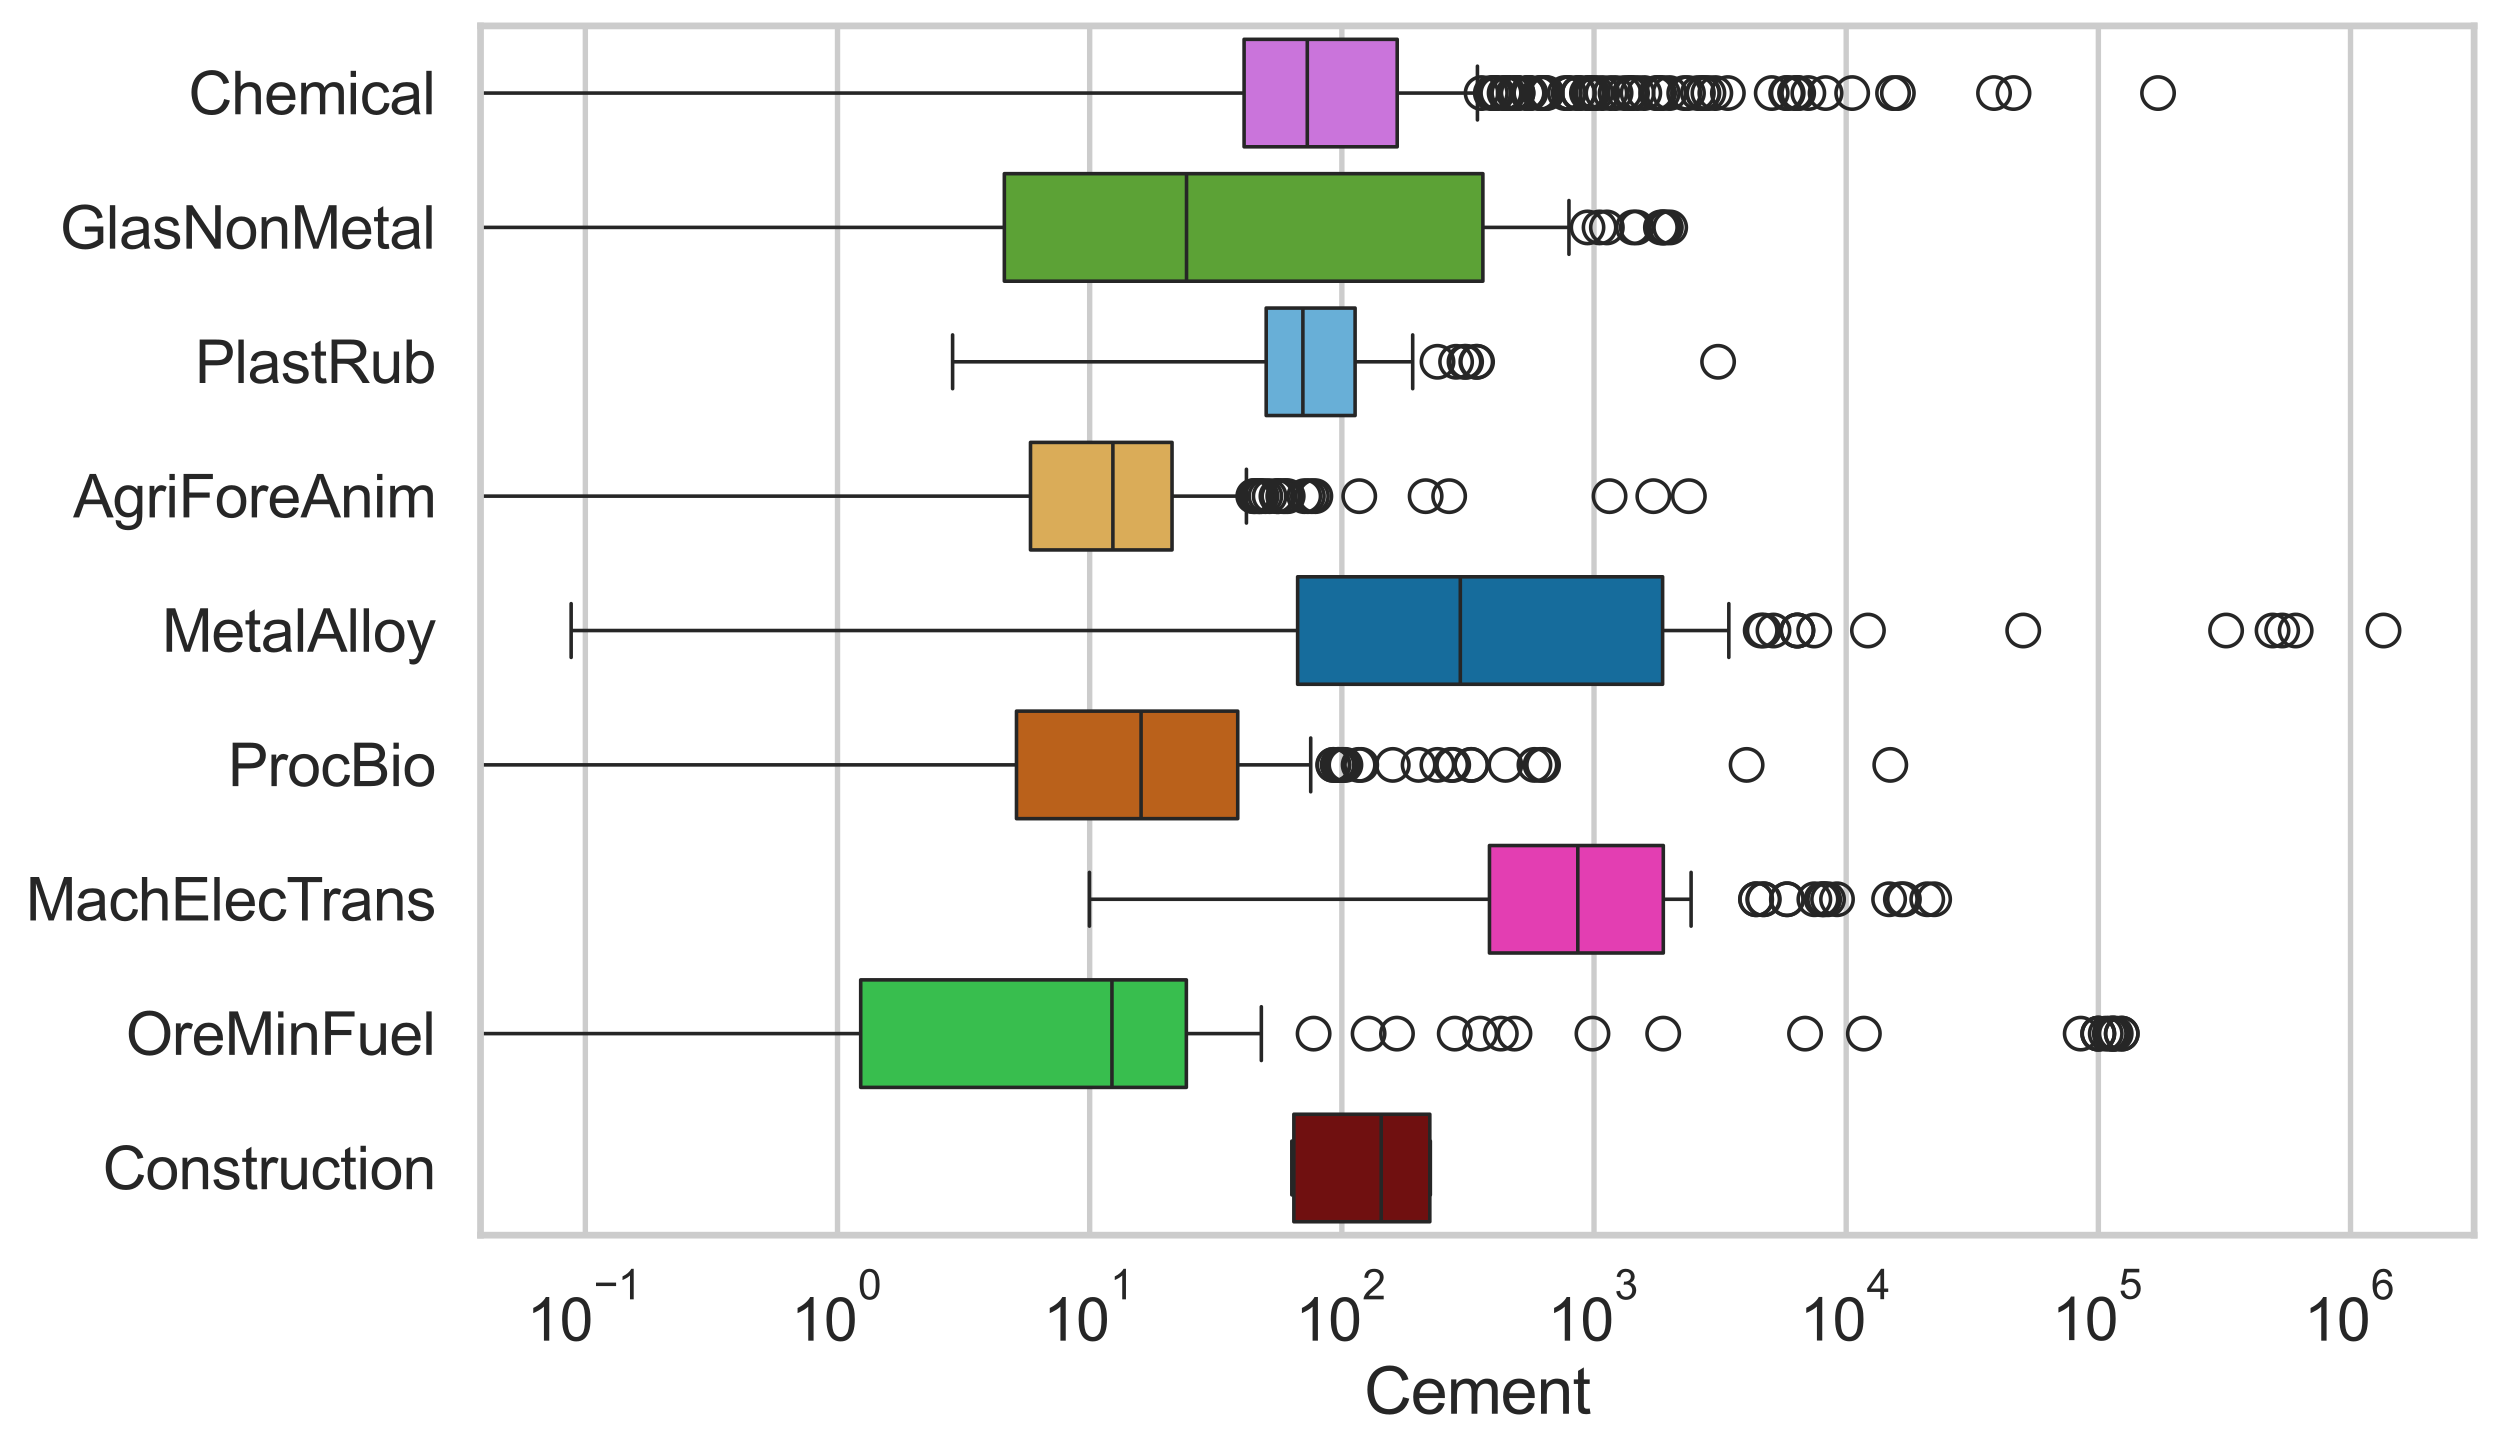 <?xml version="1.0" encoding="utf-8" standalone="no"?>
<!DOCTYPE svg PUBLIC "-//W3C//DTD SVG 1.1//EN"
  "http://www.w3.org/Graphics/SVG/1.1/DTD/svg11.dtd">
<svg xmlns:xlink="http://www.w3.org/1999/xlink" width="695.577pt" height="404.121pt" viewBox="0 0 695.577 404.121" xmlns="http://www.w3.org/2000/svg" version="1.1">
 <defs>
  <style type="text/css">*{stroke-linejoin: round; stroke-linecap: butt}</style>
 </defs>
 <g id="figure_1">
  <g id="patch_1">
   <path d="M 0 404.121 
L 695.577 404.121 
L 695.577 0 
L 0 0 
z
" style="fill: #ffffff"/>
  </g>
  <g id="axes_1">
   <g id="patch_2">
    <path d="M 133.697 343.665 
L 688.377 343.665 
L 688.377 7.2 
L 133.697 7.2 
z
" style="fill: #ffffff"/>
   </g>
   <g id="matplotlib.axis_1">
    <g id="xtick_1">
     <g id="line2d_1">
      <path d="M 162.862 343.665 
L 162.862 7.2 
" clip-path="url(#p718b888599)" style="fill: none; stroke: #cccccc; stroke-width: 1.5; stroke-linecap: round"/>
     </g>
     <g id="text_1">
      <!-- $\mathdefault{10^{-1}}$ -->
      <g style="fill: #262626" transform="translate(146.527 373.18) scale(0.165 -0.165)">
       <defs>
        <path id="ArialMT-31" d="M 2384 0 
L 1822 0 
L 1822 3584 
Q 1619 3391 1289 3197 
Q 959 3003 697 2906 
L 697 3450 
Q 1169 3672 1522 3987 
Q 1875 4303 2022 4600 
L 2384 4600 
L 2384 0 
z
" transform="scale(0.016)"/>
        <path id="ArialMT-30" d="M 266 2259 
Q 266 3072 433 3567 
Q 600 4063 929 4331 
Q 1259 4600 1759 4600 
Q 2128 4600 2406 4451 
Q 2684 4303 2865 4023 
Q 3047 3744 3150 3342 
Q 3253 2941 3253 2259 
Q 3253 1453 3087 958 
Q 2922 463 2592 192 
Q 2263 -78 1759 -78 
Q 1097 -78 719 397 
Q 266 969 266 2259 
z
M 844 2259 
Q 844 1131 1108 757 
Q 1372 384 1759 384 
Q 2147 384 2411 759 
Q 2675 1134 2675 2259 
Q 2675 3391 2411 3762 
Q 2147 4134 1753 4134 
Q 1366 4134 1134 3806 
Q 844 3388 844 2259 
z
" transform="scale(0.016)"/>
        <path id="ArialMT-2212" d="M 3381 1997 
L 356 1997 
L 356 2522 
L 3381 2522 
L 3381 1997 
z
" transform="scale(0.016)"/>
       </defs>
       <use xlink:href="#ArialMT-31" transform="translate(0 0.994)"/>
       <use xlink:href="#ArialMT-30" transform="translate(55.615 0.994)"/>
       <use xlink:href="#ArialMT-2212" transform="translate(112.973 70.688) scale(0.7)"/>
       <use xlink:href="#ArialMT-31" transform="translate(153.852 70.688) scale(0.7)"/>
      </g>
     </g>
    </g>
    <g id="xtick_2">
     <g id="line2d_2">
      <path d="M 233.023 343.665 
L 233.023 7.2 
" clip-path="url(#p718b888599)" style="fill: none; stroke: #cccccc; stroke-width: 1.5; stroke-linecap: round"/>
     </g>
     <g id="text_2">
      <!-- $\mathdefault{10^{0}}$ -->
      <g style="fill: #262626" transform="translate(220.07 373.18) scale(0.165 -0.165)">
       <use xlink:href="#ArialMT-31" transform="translate(0 0.994)"/>
       <use xlink:href="#ArialMT-30" transform="translate(55.615 0.994)"/>
       <use xlink:href="#ArialMT-30" transform="translate(112.973 70.688) scale(0.7)"/>
      </g>
     </g>
    </g>
    <g id="xtick_3">
     <g id="line2d_3">
      <path d="M 303.183 343.665 
L 303.183 7.2 
" clip-path="url(#p718b888599)" style="fill: none; stroke: #cccccc; stroke-width: 1.5; stroke-linecap: round"/>
     </g>
     <g id="text_3">
      <!-- $\mathdefault{10^{1}}$ -->
      <g style="fill: #262626" transform="translate(290.231 373.18) scale(0.165 -0.165)">
       <use xlink:href="#ArialMT-31" transform="translate(0 0.994)"/>
       <use xlink:href="#ArialMT-30" transform="translate(55.615 0.994)"/>
       <use xlink:href="#ArialMT-31" transform="translate(112.973 70.688) scale(0.7)"/>
      </g>
     </g>
    </g>
    <g id="xtick_4">
     <g id="line2d_4">
      <path d="M 373.344 343.665 
L 373.344 7.2 
" clip-path="url(#p718b888599)" style="fill: none; stroke: #cccccc; stroke-width: 1.5; stroke-linecap: round"/>
     </g>
     <g id="text_4">
      <!-- $\mathdefault{10^{2}}$ -->
      <g style="fill: #262626" transform="translate(360.392 373.18) scale(0.165 -0.165)">
       <defs>
        <path id="ArialMT-32" d="M 3222 541 
L 3222 0 
L 194 0 
Q 188 203 259 391 
Q 375 700 629 1000 
Q 884 1300 1366 1694 
Q 2113 2306 2375 2664 
Q 2638 3022 2638 3341 
Q 2638 3675 2398 3904 
Q 2159 4134 1775 4134 
Q 1369 4134 1125 3890 
Q 881 3647 878 3216 
L 300 3275 
Q 359 3922 746 4261 
Q 1134 4600 1788 4600 
Q 2447 4600 2831 4234 
Q 3216 3869 3216 3328 
Q 3216 3053 3103 2787 
Q 2991 2522 2730 2228 
Q 2469 1934 1863 1422 
Q 1356 997 1212 845 
Q 1069 694 975 541 
L 3222 541 
z
" transform="scale(0.016)"/>
       </defs>
       <use xlink:href="#ArialMT-31" transform="translate(0 0.994)"/>
       <use xlink:href="#ArialMT-30" transform="translate(55.615 0.994)"/>
       <use xlink:href="#ArialMT-32" transform="translate(112.973 70.688) scale(0.7)"/>
      </g>
     </g>
    </g>
    <g id="xtick_5">
     <g id="line2d_5">
      <path d="M 443.505 343.665 
L 443.505 7.2 
" clip-path="url(#p718b888599)" style="fill: none; stroke: #cccccc; stroke-width: 1.5; stroke-linecap: round"/>
     </g>
     <g id="text_5">
      <!-- $\mathdefault{10^{3}}$ -->
      <g style="fill: #262626" transform="translate(430.553 373.18) scale(0.165 -0.165)">
       <defs>
        <path id="ArialMT-33" d="M 269 1209 
L 831 1284 
Q 928 806 1161 595 
Q 1394 384 1728 384 
Q 2125 384 2398 659 
Q 2672 934 2672 1341 
Q 2672 1728 2419 1979 
Q 2166 2231 1775 2231 
Q 1616 2231 1378 2169 
L 1441 2663 
Q 1497 2656 1531 2656 
Q 1891 2656 2178 2843 
Q 2466 3031 2466 3422 
Q 2466 3731 2256 3934 
Q 2047 4138 1716 4138 
Q 1388 4138 1169 3931 
Q 950 3725 888 3313 
L 325 3413 
Q 428 3978 793 4289 
Q 1159 4600 1703 4600 
Q 2078 4600 2393 4439 
Q 2709 4278 2876 4000 
Q 3044 3722 3044 3409 
Q 3044 3113 2884 2869 
Q 2725 2625 2413 2481 
Q 2819 2388 3044 2092 
Q 3269 1797 3269 1353 
Q 3269 753 2831 336 
Q 2394 -81 1725 -81 
Q 1122 -81 723 278 
Q 325 638 269 1209 
z
" transform="scale(0.016)"/>
       </defs>
       <use xlink:href="#ArialMT-31" transform="translate(0 0.994)"/>
       <use xlink:href="#ArialMT-30" transform="translate(55.615 0.994)"/>
       <use xlink:href="#ArialMT-33" transform="translate(112.973 70.688) scale(0.7)"/>
      </g>
     </g>
    </g>
    <g id="xtick_6">
     <g id="line2d_6">
      <path d="M 513.666 343.665 
L 513.666 7.2 
" clip-path="url(#p718b888599)" style="fill: none; stroke: #cccccc; stroke-width: 1.5; stroke-linecap: round"/>
     </g>
     <g id="text_6">
      <!-- $\mathdefault{10^{4}}$ -->
      <g style="fill: #262626" transform="translate(500.714 373.015) scale(0.165 -0.165)">
       <defs>
        <path id="ArialMT-34" d="M 2069 0 
L 2069 1097 
L 81 1097 
L 81 1613 
L 2172 4581 
L 2631 4581 
L 2631 1613 
L 3250 1613 
L 3250 1097 
L 2631 1097 
L 2631 0 
L 2069 0 
z
M 2069 1613 
L 2069 3678 
L 634 1613 
L 2069 1613 
z
" transform="scale(0.016)"/>
       </defs>
       <use xlink:href="#ArialMT-31" transform="translate(0 0.202)"/>
       <use xlink:href="#ArialMT-30" transform="translate(55.615 0.202)"/>
       <use xlink:href="#ArialMT-34" transform="translate(112.973 69.895) scale(0.7)"/>
      </g>
     </g>
    </g>
    <g id="xtick_7">
     <g id="line2d_7">
      <path d="M 583.827 343.665 
L 583.827 7.2 
" clip-path="url(#p718b888599)" style="fill: none; stroke: #cccccc; stroke-width: 1.5; stroke-linecap: round"/>
     </g>
     <g id="text_7">
      <!-- $\mathdefault{10^{5}}$ -->
      <g style="fill: #262626" transform="translate(570.874 373.015) scale(0.165 -0.165)">
       <defs>
        <path id="ArialMT-35" d="M 266 1200 
L 856 1250 
Q 922 819 1161 601 
Q 1400 384 1738 384 
Q 2144 384 2425 690 
Q 2706 997 2706 1503 
Q 2706 1984 2436 2262 
Q 2166 2541 1728 2541 
Q 1456 2541 1237 2417 
Q 1019 2294 894 2097 
L 366 2166 
L 809 4519 
L 3088 4519 
L 3088 3981 
L 1259 3981 
L 1013 2750 
Q 1425 3038 1878 3038 
Q 2478 3038 2890 2622 
Q 3303 2206 3303 1553 
Q 3303 931 2941 478 
Q 2500 -78 1738 -78 
Q 1113 -78 717 272 
Q 322 622 266 1200 
z
" transform="scale(0.016)"/>
       </defs>
       <use xlink:href="#ArialMT-31" transform="translate(0 0.88)"/>
       <use xlink:href="#ArialMT-30" transform="translate(55.615 0.88)"/>
       <use xlink:href="#ArialMT-35" transform="translate(112.973 70.573) scale(0.7)"/>
      </g>
     </g>
    </g>
    <g id="xtick_8">
     <g id="line2d_8">
      <path d="M 653.988 343.665 
L 653.988 7.2 
" clip-path="url(#p718b888599)" style="fill: none; stroke: #cccccc; stroke-width: 1.5; stroke-linecap: round"/>
     </g>
     <g id="text_8">
      <!-- $\mathdefault{10^{6}}$ -->
      <g style="fill: #262626" transform="translate(641.035 373.18) scale(0.165 -0.165)">
       <defs>
        <path id="ArialMT-36" d="M 3184 3459 
L 2625 3416 
Q 2550 3747 2413 3897 
Q 2184 4138 1850 4138 
Q 1581 4138 1378 3988 
Q 1113 3794 959 3422 
Q 806 3050 800 2363 
Q 1003 2672 1297 2822 
Q 1591 2972 1913 2972 
Q 2475 2972 2870 2558 
Q 3266 2144 3266 1488 
Q 3266 1056 3080 686 
Q 2894 316 2569 119 
Q 2244 -78 1831 -78 
Q 1128 -78 684 439 
Q 241 956 241 2144 
Q 241 3472 731 4075 
Q 1159 4600 1884 4600 
Q 2425 4600 2770 4297 
Q 3116 3994 3184 3459 
z
M 888 1484 
Q 888 1194 1011 928 
Q 1134 663 1356 523 
Q 1578 384 1822 384 
Q 2178 384 2434 671 
Q 2691 959 2691 1453 
Q 2691 1928 2437 2201 
Q 2184 2475 1800 2475 
Q 1419 2475 1153 2201 
Q 888 1928 888 1484 
z
" transform="scale(0.016)"/>
       </defs>
       <use xlink:href="#ArialMT-31" transform="translate(0 0.994)"/>
       <use xlink:href="#ArialMT-30" transform="translate(55.615 0.994)"/>
       <use xlink:href="#ArialMT-36" transform="translate(112.973 70.688) scale(0.7)"/>
      </g>
     </g>
    </g>
    <g id="xtick_9"/>
    <g id="xtick_10"/>
    <g id="xtick_11"/>
    <g id="xtick_12"/>
    <g id="xtick_13"/>
    <g id="xtick_14"/>
    <g id="xtick_15"/>
    <g id="xtick_16"/>
    <g id="xtick_17"/>
    <g id="xtick_18"/>
    <g id="xtick_19"/>
    <g id="xtick_20"/>
    <g id="xtick_21"/>
    <g id="xtick_22"/>
    <g id="xtick_23"/>
    <g id="xtick_24"/>
    <g id="xtick_25"/>
    <g id="xtick_26"/>
    <g id="xtick_27"/>
    <g id="xtick_28"/>
    <g id="xtick_29"/>
    <g id="xtick_30"/>
    <g id="xtick_31"/>
    <g id="xtick_32"/>
    <g id="xtick_33"/>
    <g id="xtick_34"/>
    <g id="xtick_35"/>
    <g id="xtick_36"/>
    <g id="xtick_37"/>
    <g id="xtick_38"/>
    <g id="xtick_39"/>
    <g id="xtick_40"/>
    <g id="xtick_41"/>
    <g id="xtick_42"/>
    <g id="xtick_43"/>
    <g id="xtick_44"/>
    <g id="xtick_45"/>
    <g id="xtick_46"/>
    <g id="xtick_47"/>
    <g id="xtick_48"/>
    <g id="xtick_49"/>
    <g id="xtick_50"/>
    <g id="xtick_51"/>
    <g id="xtick_52"/>
    <g id="xtick_53"/>
    <g id="xtick_54"/>
    <g id="xtick_55"/>
    <g id="xtick_56"/>
    <g id="xtick_57"/>
    <g id="xtick_58"/>
    <g id="xtick_59"/>
    <g id="xtick_60"/>
    <g id="xtick_61"/>
    <g id="xtick_62"/>
    <g id="xtick_63"/>
    <g id="xtick_64"/>
    <g id="xtick_65"/>
    <g id="xtick_66"/>
    <g id="xtick_67"/>
    <g id="xtick_68"/>
    <g id="xtick_69"/>
    <g id="xtick_70"/>
    <g id="xtick_71"/>
    <g id="xtick_72"/>
    <g id="text_9">
     <!-- Cement -->
     <g style="fill: #262626" transform="translate(379.526 393.344) scale(0.18 -0.18)">
      <defs>
       <path id="ArialMT-43" d="M 3763 1606 
L 4369 1453 
Q 4178 706 3683 314 
Q 3188 -78 2472 -78 
Q 1731 -78 1267 223 
Q 803 525 561 1097 
Q 319 1669 319 2325 
Q 319 3041 592 3573 
Q 866 4106 1370 4382 
Q 1875 4659 2481 4659 
Q 3169 4659 3637 4309 
Q 4106 3959 4291 3325 
L 3694 3184 
Q 3534 3684 3231 3912 
Q 2928 4141 2469 4141 
Q 1941 4141 1586 3887 
Q 1231 3634 1087 3207 
Q 944 2781 944 2328 
Q 944 1744 1114 1308 
Q 1284 872 1643 656 
Q 2003 441 2422 441 
Q 2931 441 3284 734 
Q 3638 1028 3763 1606 
z
" transform="scale(0.016)"/>
       <path id="ArialMT-65" d="M 2694 1069 
L 3275 997 
Q 3138 488 2766 206 
Q 2394 -75 1816 -75 
Q 1088 -75 661 373 
Q 234 822 234 1631 
Q 234 2469 665 2931 
Q 1097 3394 1784 3394 
Q 2450 3394 2872 2941 
Q 3294 2488 3294 1666 
Q 3294 1616 3291 1516 
L 816 1516 
Q 847 969 1125 678 
Q 1403 388 1819 388 
Q 2128 388 2347 550 
Q 2566 713 2694 1069 
z
M 847 1978 
L 2700 1978 
Q 2663 2397 2488 2606 
Q 2219 2931 1791 2931 
Q 1403 2931 1139 2672 
Q 875 2413 847 1978 
z
" transform="scale(0.016)"/>
       <path id="ArialMT-6d" d="M 422 0 
L 422 3319 
L 925 3319 
L 925 2853 
Q 1081 3097 1340 3245 
Q 1600 3394 1931 3394 
Q 2300 3394 2536 3241 
Q 2772 3088 2869 2813 
Q 3263 3394 3894 3394 
Q 4388 3394 4653 3120 
Q 4919 2847 4919 2278 
L 4919 0 
L 4359 0 
L 4359 2091 
Q 4359 2428 4304 2576 
Q 4250 2725 4106 2815 
Q 3963 2906 3769 2906 
Q 3419 2906 3187 2673 
Q 2956 2441 2956 1928 
L 2956 0 
L 2394 0 
L 2394 2156 
Q 2394 2531 2256 2718 
Q 2119 2906 1806 2906 
Q 1569 2906 1367 2781 
Q 1166 2656 1075 2415 
Q 984 2175 984 1722 
L 984 0 
L 422 0 
z
" transform="scale(0.016)"/>
       <path id="ArialMT-6e" d="M 422 0 
L 422 3319 
L 928 3319 
L 928 2847 
Q 1294 3394 1984 3394 
Q 2284 3394 2536 3286 
Q 2788 3178 2913 3003 
Q 3038 2828 3088 2588 
Q 3119 2431 3119 2041 
L 3119 0 
L 2556 0 
L 2556 2019 
Q 2556 2363 2490 2533 
Q 2425 2703 2258 2804 
Q 2091 2906 1866 2906 
Q 1506 2906 1245 2678 
Q 984 2450 984 1813 
L 984 0 
L 422 0 
z
" transform="scale(0.016)"/>
       <path id="ArialMT-74" d="M 1650 503 
L 1731 6 
Q 1494 -44 1306 -44 
Q 1000 -44 831 53 
Q 663 150 594 308 
Q 525 466 525 972 
L 525 2881 
L 113 2881 
L 113 3319 
L 525 3319 
L 525 4141 
L 1084 4478 
L 1084 3319 
L 1650 3319 
L 1650 2881 
L 1084 2881 
L 1084 941 
Q 1084 700 1114 631 
Q 1144 563 1211 522 
Q 1278 481 1403 481 
Q 1497 481 1650 503 
z
" transform="scale(0.016)"/>
      </defs>
      <use xlink:href="#ArialMT-43"/>
      <use xlink:href="#ArialMT-65" transform="translate(72.217 0)"/>
      <use xlink:href="#ArialMT-6d" transform="translate(127.832 0)"/>
      <use xlink:href="#ArialMT-65" transform="translate(211.133 0)"/>
      <use xlink:href="#ArialMT-6e" transform="translate(266.748 0)"/>
      <use xlink:href="#ArialMT-74" transform="translate(322.363 0)"/>
     </g>
    </g>
   </g>
   <g id="matplotlib.axis_2">
    <g id="ytick_1">
     <g id="text_10">
      <!-- Chemical -->
      <g style="fill: #262626" transform="translate(52.428 31.798) scale(0.165 -0.165)">
       <defs>
        <path id="ArialMT-68" d="M 422 0 
L 422 4581 
L 984 4581 
L 984 2938 
Q 1378 3394 1978 3394 
Q 2347 3394 2619 3248 
Q 2891 3103 3008 2847 
Q 3125 2591 3125 2103 
L 3125 0 
L 2563 0 
L 2563 2103 
Q 2563 2525 2380 2717 
Q 2197 2909 1863 2909 
Q 1613 2909 1392 2779 
Q 1172 2650 1078 2428 
Q 984 2206 984 1816 
L 984 0 
L 422 0 
z
" transform="scale(0.016)"/>
        <path id="ArialMT-69" d="M 425 3934 
L 425 4581 
L 988 4581 
L 988 3934 
L 425 3934 
z
M 425 0 
L 425 3319 
L 988 3319 
L 988 0 
L 425 0 
z
" transform="scale(0.016)"/>
        <path id="ArialMT-63" d="M 2588 1216 
L 3141 1144 
Q 3050 572 2676 248 
Q 2303 -75 1759 -75 
Q 1078 -75 664 370 
Q 250 816 250 1647 
Q 250 2184 428 2587 
Q 606 2991 970 3192 
Q 1334 3394 1763 3394 
Q 2303 3394 2647 3120 
Q 2991 2847 3088 2344 
L 2541 2259 
Q 2463 2594 2264 2762 
Q 2066 2931 1784 2931 
Q 1359 2931 1093 2626 
Q 828 2322 828 1663 
Q 828 994 1084 691 
Q 1341 388 1753 388 
Q 2084 388 2306 591 
Q 2528 794 2588 1216 
z
" transform="scale(0.016)"/>
        <path id="ArialMT-61" d="M 2588 409 
Q 2275 144 1986 34 
Q 1697 -75 1366 -75 
Q 819 -75 525 192 
Q 231 459 231 875 
Q 231 1119 342 1320 
Q 453 1522 633 1644 
Q 813 1766 1038 1828 
Q 1203 1872 1538 1913 
Q 2219 1994 2541 2106 
Q 2544 2222 2544 2253 
Q 2544 2597 2384 2738 
Q 2169 2928 1744 2928 
Q 1347 2928 1158 2789 
Q 969 2650 878 2297 
L 328 2372 
Q 403 2725 575 2942 
Q 747 3159 1072 3276 
Q 1397 3394 1825 3394 
Q 2250 3394 2515 3294 
Q 2781 3194 2906 3042 
Q 3031 2891 3081 2659 
Q 3109 2516 3109 2141 
L 3109 1391 
Q 3109 606 3145 398 
Q 3181 191 3288 0 
L 2700 0 
Q 2613 175 2588 409 
z
M 2541 1666 
Q 2234 1541 1622 1453 
Q 1275 1403 1131 1340 
Q 988 1278 909 1158 
Q 831 1038 831 891 
Q 831 666 1001 516 
Q 1172 366 1500 366 
Q 1825 366 2078 508 
Q 2331 650 2450 897 
Q 2541 1088 2541 1459 
L 2541 1666 
z
" transform="scale(0.016)"/>
        <path id="ArialMT-6c" d="M 409 0 
L 409 4581 
L 972 4581 
L 972 0 
L 409 0 
z
" transform="scale(0.016)"/>
       </defs>
       <use xlink:href="#ArialMT-43"/>
       <use xlink:href="#ArialMT-68" transform="translate(72.217 0)"/>
       <use xlink:href="#ArialMT-65" transform="translate(127.832 0)"/>
       <use xlink:href="#ArialMT-6d" transform="translate(183.447 0)"/>
       <use xlink:href="#ArialMT-69" transform="translate(266.748 0)"/>
       <use xlink:href="#ArialMT-63" transform="translate(288.965 0)"/>
       <use xlink:href="#ArialMT-61" transform="translate(338.965 0)"/>
       <use xlink:href="#ArialMT-6c" transform="translate(394.58 0)"/>
      </g>
     </g>
    </g>
    <g id="ytick_2">
     <g id="text_11">
      <!-- GlasNonMetal -->
      <g style="fill: #262626" transform="translate(16.659 69.183) scale(0.165 -0.165)">
       <defs>
        <path id="ArialMT-47" d="M 2638 1797 
L 2638 2334 
L 4578 2338 
L 4578 638 
Q 4131 281 3656 101 
Q 3181 -78 2681 -78 
Q 2006 -78 1454 211 
Q 903 500 622 1047 
Q 341 1594 341 2269 
Q 341 2938 620 3517 
Q 900 4097 1425 4378 
Q 1950 4659 2634 4659 
Q 3131 4659 3532 4498 
Q 3934 4338 4162 4050 
Q 4391 3763 4509 3300 
L 3963 3150 
Q 3859 3500 3706 3700 
Q 3553 3900 3268 4020 
Q 2984 4141 2638 4141 
Q 2222 4141 1919 4014 
Q 1616 3888 1430 3681 
Q 1244 3475 1141 3228 
Q 966 2803 966 2306 
Q 966 1694 1177 1281 
Q 1388 869 1791 669 
Q 2194 469 2647 469 
Q 3041 469 3416 620 
Q 3791 772 3984 944 
L 3984 1797 
L 2638 1797 
z
" transform="scale(0.016)"/>
        <path id="ArialMT-73" d="M 197 991 
L 753 1078 
Q 800 744 1014 566 
Q 1228 388 1613 388 
Q 2000 388 2187 545 
Q 2375 703 2375 916 
Q 2375 1106 2209 1216 
Q 2094 1291 1634 1406 
Q 1016 1563 777 1677 
Q 538 1791 414 1992 
Q 291 2194 291 2438 
Q 291 2659 392 2848 
Q 494 3038 669 3163 
Q 800 3259 1026 3326 
Q 1253 3394 1513 3394 
Q 1903 3394 2198 3281 
Q 2494 3169 2634 2976 
Q 2775 2784 2828 2463 
L 2278 2388 
Q 2241 2644 2061 2787 
Q 1881 2931 1553 2931 
Q 1166 2931 1000 2803 
Q 834 2675 834 2503 
Q 834 2394 903 2306 
Q 972 2216 1119 2156 
Q 1203 2125 1616 2013 
Q 2213 1853 2448 1751 
Q 2684 1650 2818 1456 
Q 2953 1263 2953 975 
Q 2953 694 2789 445 
Q 2625 197 2315 61 
Q 2006 -75 1616 -75 
Q 969 -75 630 194 
Q 291 463 197 991 
z
" transform="scale(0.016)"/>
        <path id="ArialMT-4e" d="M 488 0 
L 488 4581 
L 1109 4581 
L 3516 984 
L 3516 4581 
L 4097 4581 
L 4097 0 
L 3475 0 
L 1069 3600 
L 1069 0 
L 488 0 
z
" transform="scale(0.016)"/>
        <path id="ArialMT-6f" d="M 213 1659 
Q 213 2581 725 3025 
Q 1153 3394 1769 3394 
Q 2453 3394 2887 2945 
Q 3322 2497 3322 1706 
Q 3322 1066 3130 698 
Q 2938 331 2570 128 
Q 2203 -75 1769 -75 
Q 1072 -75 642 372 
Q 213 819 213 1659 
z
M 791 1659 
Q 791 1022 1069 705 
Q 1347 388 1769 388 
Q 2188 388 2466 706 
Q 2744 1025 2744 1678 
Q 2744 2294 2464 2611 
Q 2184 2928 1769 2928 
Q 1347 2928 1069 2612 
Q 791 2297 791 1659 
z
" transform="scale(0.016)"/>
        <path id="ArialMT-4d" d="M 475 0 
L 475 4581 
L 1388 4581 
L 2472 1338 
Q 2622 884 2691 659 
Q 2769 909 2934 1394 
L 4031 4581 
L 4847 4581 
L 4847 0 
L 4263 0 
L 4263 3834 
L 2931 0 
L 2384 0 
L 1059 3900 
L 1059 0 
L 475 0 
z
" transform="scale(0.016)"/>
       </defs>
       <use xlink:href="#ArialMT-47"/>
       <use xlink:href="#ArialMT-6c" transform="translate(77.783 0)"/>
       <use xlink:href="#ArialMT-61" transform="translate(100 0)"/>
       <use xlink:href="#ArialMT-73" transform="translate(155.615 0)"/>
       <use xlink:href="#ArialMT-4e" transform="translate(205.615 0)"/>
       <use xlink:href="#ArialMT-6f" transform="translate(277.832 0)"/>
       <use xlink:href="#ArialMT-6e" transform="translate(333.447 0)"/>
       <use xlink:href="#ArialMT-4d" transform="translate(389.062 0)"/>
       <use xlink:href="#ArialMT-65" transform="translate(472.363 0)"/>
       <use xlink:href="#ArialMT-74" transform="translate(527.979 0)"/>
       <use xlink:href="#ArialMT-61" transform="translate(555.762 0)"/>
       <use xlink:href="#ArialMT-6c" transform="translate(611.377 0)"/>
      </g>
     </g>
    </g>
    <g id="ytick_3">
     <g id="text_12">
      <!-- PlastRub -->
      <g style="fill: #262626" transform="translate(54.248 106.568) scale(0.165 -0.165)">
       <defs>
        <path id="ArialMT-50" d="M 494 0 
L 494 4581 
L 2222 4581 
Q 2678 4581 2919 4538 
Q 3256 4481 3484 4323 
Q 3713 4166 3852 3881 
Q 3991 3597 3991 3256 
Q 3991 2672 3619 2267 
Q 3247 1863 2275 1863 
L 1100 1863 
L 1100 0 
L 494 0 
z
M 1100 2403 
L 2284 2403 
Q 2872 2403 3119 2622 
Q 3366 2841 3366 3238 
Q 3366 3525 3220 3729 
Q 3075 3934 2838 4000 
Q 2684 4041 2272 4041 
L 1100 4041 
L 1100 2403 
z
" transform="scale(0.016)"/>
        <path id="ArialMT-52" d="M 503 0 
L 503 4581 
L 2534 4581 
Q 3147 4581 3465 4457 
Q 3784 4334 3975 4021 
Q 4166 3709 4166 3331 
Q 4166 2844 3850 2509 
Q 3534 2175 2875 2084 
Q 3116 1969 3241 1856 
Q 3506 1613 3744 1247 
L 4541 0 
L 3778 0 
L 3172 953 
Q 2906 1366 2734 1584 
Q 2563 1803 2427 1890 
Q 2291 1978 2150 2013 
Q 2047 2034 1813 2034 
L 1109 2034 
L 1109 0 
L 503 0 
z
M 1109 2559 
L 2413 2559 
Q 2828 2559 3062 2645 
Q 3297 2731 3419 2920 
Q 3541 3109 3541 3331 
Q 3541 3656 3305 3865 
Q 3069 4075 2559 4075 
L 1109 4075 
L 1109 2559 
z
" transform="scale(0.016)"/>
        <path id="ArialMT-75" d="M 2597 0 
L 2597 488 
Q 2209 -75 1544 -75 
Q 1250 -75 995 37 
Q 741 150 617 320 
Q 494 491 444 738 
Q 409 903 409 1263 
L 409 3319 
L 972 3319 
L 972 1478 
Q 972 1038 1006 884 
Q 1059 663 1231 536 
Q 1403 409 1656 409 
Q 1909 409 2131 539 
Q 2353 669 2445 892 
Q 2538 1116 2538 1541 
L 2538 3319 
L 3100 3319 
L 3100 0 
L 2597 0 
z
" transform="scale(0.016)"/>
        <path id="ArialMT-62" d="M 941 0 
L 419 0 
L 419 4581 
L 981 4581 
L 981 2947 
Q 1338 3394 1891 3394 
Q 2197 3394 2470 3270 
Q 2744 3147 2920 2923 
Q 3097 2700 3197 2384 
Q 3297 2069 3297 1709 
Q 3297 856 2875 390 
Q 2453 -75 1863 -75 
Q 1275 -75 941 416 
L 941 0 
z
M 934 1684 
Q 934 1088 1097 822 
Q 1363 388 1816 388 
Q 2184 388 2453 708 
Q 2722 1028 2722 1663 
Q 2722 2313 2464 2622 
Q 2206 2931 1841 2931 
Q 1472 2931 1203 2611 
Q 934 2291 934 1684 
z
" transform="scale(0.016)"/>
       </defs>
       <use xlink:href="#ArialMT-50"/>
       <use xlink:href="#ArialMT-6c" transform="translate(66.699 0)"/>
       <use xlink:href="#ArialMT-61" transform="translate(88.916 0)"/>
       <use xlink:href="#ArialMT-73" transform="translate(144.531 0)"/>
       <use xlink:href="#ArialMT-74" transform="translate(194.531 0)"/>
       <use xlink:href="#ArialMT-52" transform="translate(222.314 0)"/>
       <use xlink:href="#ArialMT-75" transform="translate(294.531 0)"/>
       <use xlink:href="#ArialMT-62" transform="translate(350.146 0)"/>
      </g>
     </g>
    </g>
    <g id="ytick_4">
     <g id="text_13">
      <!-- AgriForeAnim -->
      <g style="fill: #262626" transform="translate(20.341 143.953) scale(0.165 -0.165)">
       <defs>
        <path id="ArialMT-41" d="M -9 0 
L 1750 4581 
L 2403 4581 
L 4278 0 
L 3588 0 
L 3053 1388 
L 1138 1388 
L 634 0 
L -9 0 
z
M 1313 1881 
L 2866 1881 
L 2388 3150 
Q 2169 3728 2063 4100 
Q 1975 3659 1816 3225 
L 1313 1881 
z
" transform="scale(0.016)"/>
        <path id="ArialMT-67" d="M 319 -275 
L 866 -356 
Q 900 -609 1056 -725 
Q 1266 -881 1628 -881 
Q 2019 -881 2231 -725 
Q 2444 -569 2519 -288 
Q 2563 -116 2559 434 
Q 2191 0 1641 0 
Q 956 0 581 494 
Q 206 988 206 1678 
Q 206 2153 378 2554 
Q 550 2956 876 3175 
Q 1203 3394 1644 3394 
Q 2231 3394 2613 2919 
L 2613 3319 
L 3131 3319 
L 3131 450 
Q 3131 -325 2973 -648 
Q 2816 -972 2473 -1159 
Q 2131 -1347 1631 -1347 
Q 1038 -1347 672 -1080 
Q 306 -813 319 -275 
z
M 784 1719 
Q 784 1066 1043 766 
Q 1303 466 1694 466 
Q 2081 466 2343 764 
Q 2606 1063 2606 1700 
Q 2606 2309 2336 2618 
Q 2066 2928 1684 2928 
Q 1309 2928 1046 2623 
Q 784 2319 784 1719 
z
" transform="scale(0.016)"/>
        <path id="ArialMT-72" d="M 416 0 
L 416 3319 
L 922 3319 
L 922 2816 
Q 1116 3169 1280 3281 
Q 1444 3394 1641 3394 
Q 1925 3394 2219 3213 
L 2025 2691 
Q 1819 2813 1613 2813 
Q 1428 2813 1281 2702 
Q 1134 2591 1072 2394 
Q 978 2094 978 1738 
L 978 0 
L 416 0 
z
" transform="scale(0.016)"/>
        <path id="ArialMT-46" d="M 525 0 
L 525 4581 
L 3616 4581 
L 3616 4041 
L 1131 4041 
L 1131 2622 
L 3281 2622 
L 3281 2081 
L 1131 2081 
L 1131 0 
L 525 0 
z
" transform="scale(0.016)"/>
       </defs>
       <use xlink:href="#ArialMT-41"/>
       <use xlink:href="#ArialMT-67" transform="translate(66.699 0)"/>
       <use xlink:href="#ArialMT-72" transform="translate(122.314 0)"/>
       <use xlink:href="#ArialMT-69" transform="translate(155.615 0)"/>
       <use xlink:href="#ArialMT-46" transform="translate(177.832 0)"/>
       <use xlink:href="#ArialMT-6f" transform="translate(238.916 0)"/>
       <use xlink:href="#ArialMT-72" transform="translate(294.531 0)"/>
       <use xlink:href="#ArialMT-65" transform="translate(327.832 0)"/>
       <use xlink:href="#ArialMT-41" transform="translate(383.447 0)"/>
       <use xlink:href="#ArialMT-6e" transform="translate(450.146 0)"/>
       <use xlink:href="#ArialMT-69" transform="translate(505.762 0)"/>
       <use xlink:href="#ArialMT-6d" transform="translate(527.979 0)"/>
      </g>
     </g>
    </g>
    <g id="ytick_5">
     <g id="text_14">
      <!-- MetalAlloy -->
      <g style="fill: #262626" transform="translate(45.088 181.337) scale(0.165 -0.165)">
       <defs>
        <path id="ArialMT-79" d="M 397 -1278 
L 334 -750 
Q 519 -800 656 -800 
Q 844 -800 956 -737 
Q 1069 -675 1141 -563 
Q 1194 -478 1313 -144 
Q 1328 -97 1363 -6 
L 103 3319 
L 709 3319 
L 1400 1397 
Q 1534 1031 1641 628 
Q 1738 1016 1872 1384 
L 2581 3319 
L 3144 3319 
L 1881 -56 
Q 1678 -603 1566 -809 
Q 1416 -1088 1222 -1217 
Q 1028 -1347 759 -1347 
Q 597 -1347 397 -1278 
z
" transform="scale(0.016)"/>
       </defs>
       <use xlink:href="#ArialMT-4d"/>
       <use xlink:href="#ArialMT-65" transform="translate(83.301 0)"/>
       <use xlink:href="#ArialMT-74" transform="translate(138.916 0)"/>
       <use xlink:href="#ArialMT-61" transform="translate(166.699 0)"/>
       <use xlink:href="#ArialMT-6c" transform="translate(222.314 0)"/>
       <use xlink:href="#ArialMT-41" transform="translate(244.531 0)"/>
       <use xlink:href="#ArialMT-6c" transform="translate(311.23 0)"/>
       <use xlink:href="#ArialMT-6c" transform="translate(333.447 0)"/>
       <use xlink:href="#ArialMT-6f" transform="translate(355.664 0)"/>
       <use xlink:href="#ArialMT-79" transform="translate(411.279 0)"/>
      </g>
     </g>
    </g>
    <g id="ytick_6">
     <g id="text_15">
      <!-- ProcBio -->
      <g style="fill: #262626" transform="translate(63.424 218.722) scale(0.165 -0.165)">
       <defs>
        <path id="ArialMT-42" d="M 469 0 
L 469 4581 
L 2188 4581 
Q 2713 4581 3030 4442 
Q 3347 4303 3526 4014 
Q 3706 3725 3706 3409 
Q 3706 3116 3547 2856 
Q 3388 2597 3066 2438 
Q 3481 2316 3704 2022 
Q 3928 1728 3928 1328 
Q 3928 1006 3792 729 
Q 3656 453 3456 303 
Q 3256 153 2954 76 
Q 2653 0 2216 0 
L 469 0 
z
M 1075 2656 
L 2066 2656 
Q 2469 2656 2644 2709 
Q 2875 2778 2992 2937 
Q 3109 3097 3109 3338 
Q 3109 3566 3000 3739 
Q 2891 3913 2687 3977 
Q 2484 4041 1991 4041 
L 1075 4041 
L 1075 2656 
z
M 1075 541 
L 2216 541 
Q 2509 541 2628 563 
Q 2838 600 2978 687 
Q 3119 775 3209 942 
Q 3300 1109 3300 1328 
Q 3300 1584 3169 1773 
Q 3038 1963 2805 2039 
Q 2572 2116 2134 2116 
L 1075 2116 
L 1075 541 
z
" transform="scale(0.016)"/>
       </defs>
       <use xlink:href="#ArialMT-50"/>
       <use xlink:href="#ArialMT-72" transform="translate(66.699 0)"/>
       <use xlink:href="#ArialMT-6f" transform="translate(100 0)"/>
       <use xlink:href="#ArialMT-63" transform="translate(155.615 0)"/>
       <use xlink:href="#ArialMT-42" transform="translate(205.615 0)"/>
       <use xlink:href="#ArialMT-69" transform="translate(272.314 0)"/>
       <use xlink:href="#ArialMT-6f" transform="translate(294.531 0)"/>
      </g>
     </g>
    </g>
    <g id="ytick_7">
     <g id="text_16">
      <!-- MachElecTrans -->
      <g style="fill: #262626" transform="translate(7.2 256.107) scale(0.165 -0.165)">
       <defs>
        <path id="ArialMT-45" d="M 506 0 
L 506 4581 
L 3819 4581 
L 3819 4041 
L 1113 4041 
L 1113 2638 
L 3647 2638 
L 3647 2100 
L 1113 2100 
L 1113 541 
L 3925 541 
L 3925 0 
L 506 0 
z
" transform="scale(0.016)"/>
        <path id="ArialMT-54" d="M 1659 0 
L 1659 4041 
L 150 4041 
L 150 4581 
L 3781 4581 
L 3781 4041 
L 2266 4041 
L 2266 0 
L 1659 0 
z
" transform="scale(0.016)"/>
       </defs>
       <use xlink:href="#ArialMT-4d"/>
       <use xlink:href="#ArialMT-61" transform="translate(83.301 0)"/>
       <use xlink:href="#ArialMT-63" transform="translate(138.916 0)"/>
       <use xlink:href="#ArialMT-68" transform="translate(188.916 0)"/>
       <use xlink:href="#ArialMT-45" transform="translate(244.531 0)"/>
       <use xlink:href="#ArialMT-6c" transform="translate(311.23 0)"/>
       <use xlink:href="#ArialMT-65" transform="translate(333.447 0)"/>
       <use xlink:href="#ArialMT-63" transform="translate(389.062 0)"/>
       <use xlink:href="#ArialMT-54" transform="translate(439.062 0)"/>
       <use xlink:href="#ArialMT-72" transform="translate(496.396 0)"/>
       <use xlink:href="#ArialMT-61" transform="translate(529.697 0)"/>
       <use xlink:href="#ArialMT-6e" transform="translate(585.312 0)"/>
       <use xlink:href="#ArialMT-73" transform="translate(640.928 0)"/>
      </g>
     </g>
    </g>
    <g id="ytick_8">
     <g id="text_17">
      <!-- OreMinFuel -->
      <g style="fill: #262626" transform="translate(35.013 293.492) scale(0.165 -0.165)">
       <defs>
        <path id="ArialMT-4f" d="M 309 2231 
Q 309 3372 921 4017 
Q 1534 4663 2503 4663 
Q 3138 4663 3647 4359 
Q 4156 4056 4423 3514 
Q 4691 2972 4691 2284 
Q 4691 1588 4409 1038 
Q 4128 488 3612 205 
Q 3097 -78 2500 -78 
Q 1853 -78 1343 234 
Q 834 547 571 1087 
Q 309 1628 309 2231 
z
M 934 2222 
Q 934 1394 1379 917 
Q 1825 441 2497 441 
Q 3181 441 3623 922 
Q 4066 1403 4066 2288 
Q 4066 2847 3877 3264 
Q 3688 3681 3323 3911 
Q 2959 4141 2506 4141 
Q 1863 4141 1398 3698 
Q 934 3256 934 2222 
z
" transform="scale(0.016)"/>
       </defs>
       <use xlink:href="#ArialMT-4f"/>
       <use xlink:href="#ArialMT-72" transform="translate(77.783 0)"/>
       <use xlink:href="#ArialMT-65" transform="translate(111.084 0)"/>
       <use xlink:href="#ArialMT-4d" transform="translate(166.699 0)"/>
       <use xlink:href="#ArialMT-69" transform="translate(250 0)"/>
       <use xlink:href="#ArialMT-6e" transform="translate(272.217 0)"/>
       <use xlink:href="#ArialMT-46" transform="translate(327.832 0)"/>
       <use xlink:href="#ArialMT-75" transform="translate(388.916 0)"/>
       <use xlink:href="#ArialMT-65" transform="translate(444.531 0)"/>
       <use xlink:href="#ArialMT-6c" transform="translate(500.146 0)"/>
      </g>
     </g>
    </g>
    <g id="ytick_9">
     <g id="text_18">
      <!-- Construction -->
      <g style="fill: #262626" transform="translate(28.575 330.877) scale(0.165 -0.165)">
       <use xlink:href="#ArialMT-43"/>
       <use xlink:href="#ArialMT-6f" transform="translate(72.217 0)"/>
       <use xlink:href="#ArialMT-6e" transform="translate(127.832 0)"/>
       <use xlink:href="#ArialMT-73" transform="translate(183.447 0)"/>
       <use xlink:href="#ArialMT-74" transform="translate(233.447 0)"/>
       <use xlink:href="#ArialMT-72" transform="translate(261.23 0)"/>
       <use xlink:href="#ArialMT-75" transform="translate(294.531 0)"/>
       <use xlink:href="#ArialMT-63" transform="translate(350.146 0)"/>
       <use xlink:href="#ArialMT-74" transform="translate(400.146 0)"/>
       <use xlink:href="#ArialMT-69" transform="translate(427.93 0)"/>
       <use xlink:href="#ArialMT-6f" transform="translate(450.146 0)"/>
       <use xlink:href="#ArialMT-6e" transform="translate(505.762 0)"/>
      </g>
     </g>
    </g>
   </g>
   <g id="patch_3">
    <path d="M 346.145 10.938 
L 346.145 40.846 
L 388.746 40.846 
L 388.746 10.938 
L 346.145 10.938 
z
" clip-path="url(#p718b888599)" style="fill: #ca74db; stroke: #262626; stroke-linejoin: miter"/>
   </g>
   <g id="line2d_9">
    <path d="M 346.145 25.892 
L -1 25.892 
" clip-path="url(#p718b888599)" style="fill: none; stroke: #262626"/>
   </g>
   <g id="line2d_10">
    <path d="M 388.746 25.892 
L 411.068 25.892 
" clip-path="url(#p718b888599)" style="fill: none; stroke: #262626"/>
   </g>
   <g id="line2d_11">
    <path clip-path="url(#p718b888599)" style="fill: none; stroke: #262626; stroke-linecap: round"/>
   </g>
   <g id="line2d_12">
    <path d="M 411.068 18.415 
L 411.068 33.369 
" clip-path="url(#p718b888599)" style="fill: none; stroke: #262626; stroke-linecap: round"/>
   </g>
   <g id="line2d_13">
    <defs>
     <path id="m14d6b7f1d7" d="M 0 4.5 
C 1.193 4.5 2.338 4.026 3.182 3.182 
C 4.026 2.338 4.5 1.193 4.5 0 
C 4.5 -1.193 4.026 -2.338 3.182 -3.182 
C 2.338 -4.026 1.193 -4.5 0 -4.5 
C -1.193 -4.5 -2.338 -4.026 -3.182 -3.182 
C -4.026 -2.338 -4.5 -1.193 -4.5 0 
C -4.5 1.193 -4.026 2.338 -3.182 3.182 
C -2.338 4.026 -1.193 4.5 0 4.5 
z
" style="stroke: #262626"/>
    </defs>
    <g clip-path="url(#p718b888599)">
     <use xlink:href="#m14d6b7f1d7" x="428.324" y="25.892" style="fill-opacity: 0; stroke: #262626"/>
     <use xlink:href="#m14d6b7f1d7" x="425.351" y="25.892" style="fill-opacity: 0; stroke: #262626"/>
     <use xlink:href="#m14d6b7f1d7" x="526.704" y="25.892" style="fill-opacity: 0; stroke: #262626"/>
     <use xlink:href="#m14d6b7f1d7" x="419.169" y="25.892" style="fill-opacity: 0; stroke: #262626"/>
     <use xlink:href="#m14d6b7f1d7" x="507.932" y="25.892" style="fill-opacity: 0; stroke: #262626"/>
     <use xlink:href="#m14d6b7f1d7" x="464.509" y="25.892" style="fill-opacity: 0; stroke: #262626"/>
     <use xlink:href="#m14d6b7f1d7" x="439.115" y="25.892" style="fill-opacity: 0; stroke: #262626"/>
     <use xlink:href="#m14d6b7f1d7" x="445.844" y="25.892" style="fill-opacity: 0; stroke: #262626"/>
     <use xlink:href="#m14d6b7f1d7" x="422.09" y="25.892" style="fill-opacity: 0; stroke: #262626"/>
     <use xlink:href="#m14d6b7f1d7" x="500.302" y="25.892" style="fill-opacity: 0; stroke: #262626"/>
     <use xlink:href="#m14d6b7f1d7" x="436.473" y="25.892" style="fill-opacity: 0; stroke: #262626"/>
     <use xlink:href="#m14d6b7f1d7" x="441.534" y="25.892" style="fill-opacity: 0; stroke: #262626"/>
     <use xlink:href="#m14d6b7f1d7" x="416.587" y="25.892" style="fill-opacity: 0; stroke: #262626"/>
     <use xlink:href="#m14d6b7f1d7" x="415.773" y="25.892" style="fill-opacity: 0; stroke: #262626"/>
     <use xlink:href="#m14d6b7f1d7" x="448.065" y="25.892" style="fill-opacity: 0; stroke: #262626"/>
     <use xlink:href="#m14d6b7f1d7" x="500.105" y="25.892" style="fill-opacity: 0; stroke: #262626"/>
     <use xlink:href="#m14d6b7f1d7" x="461.617" y="25.892" style="fill-opacity: 0; stroke: #262626"/>
     <use xlink:href="#m14d6b7f1d7" x="528.043" y="25.892" style="fill-opacity: 0; stroke: #262626"/>
     <use xlink:href="#m14d6b7f1d7" x="492.95" y="25.892" style="fill-opacity: 0; stroke: #262626"/>
     <use xlink:href="#m14d6b7f1d7" x="414.79" y="25.892" style="fill-opacity: 0; stroke: #262626"/>
     <use xlink:href="#m14d6b7f1d7" x="468.602" y="25.892" style="fill-opacity: 0; stroke: #262626"/>
     <use xlink:href="#m14d6b7f1d7" x="436.557" y="25.892" style="fill-opacity: 0; stroke: #262626"/>
     <use xlink:href="#m14d6b7f1d7" x="435.408" y="25.892" style="fill-opacity: 0; stroke: #262626"/>
     <use xlink:href="#m14d6b7f1d7" x="429.905" y="25.892" style="fill-opacity: 0; stroke: #262626"/>
     <use xlink:href="#m14d6b7f1d7" x="430.358" y="25.892" style="fill-opacity: 0; stroke: #262626"/>
     <use xlink:href="#m14d6b7f1d7" x="425.249" y="25.892" style="fill-opacity: 0; stroke: #262626"/>
     <use xlink:href="#m14d6b7f1d7" x="418.943" y="25.892" style="fill-opacity: 0; stroke: #262626"/>
     <use xlink:href="#m14d6b7f1d7" x="443.118" y="25.892" style="fill-opacity: 0; stroke: #262626"/>
     <use xlink:href="#m14d6b7f1d7" x="425.792" y="25.892" style="fill-opacity: 0; stroke: #262626"/>
     <use xlink:href="#m14d6b7f1d7" x="457.49" y="25.892" style="fill-opacity: 0; stroke: #262626"/>
     <use xlink:href="#m14d6b7f1d7" x="421.844" y="25.892" style="fill-opacity: 0; stroke: #262626"/>
     <use xlink:href="#m14d6b7f1d7" x="449.501" y="25.892" style="fill-opacity: 0; stroke: #262626"/>
     <use xlink:href="#m14d6b7f1d7" x="444.14" y="25.892" style="fill-opacity: 0; stroke: #262626"/>
     <use xlink:href="#m14d6b7f1d7" x="455.612" y="25.892" style="fill-opacity: 0; stroke: #262626"/>
     <use xlink:href="#m14d6b7f1d7" x="453.578" y="25.892" style="fill-opacity: 0; stroke: #262626"/>
     <use xlink:href="#m14d6b7f1d7" x="453.481" y="25.892" style="fill-opacity: 0; stroke: #262626"/>
     <use xlink:href="#m14d6b7f1d7" x="429.673" y="25.892" style="fill-opacity: 0; stroke: #262626"/>
     <use xlink:href="#m14d6b7f1d7" x="418.631" y="25.892" style="fill-opacity: 0; stroke: #262626"/>
     <use xlink:href="#m14d6b7f1d7" x="422.228" y="25.892" style="fill-opacity: 0; stroke: #262626"/>
     <use xlink:href="#m14d6b7f1d7" x="439.196" y="25.892" style="fill-opacity: 0; stroke: #262626"/>
     <use xlink:href="#m14d6b7f1d7" x="416.267" y="25.892" style="fill-opacity: 0; stroke: #262626"/>
     <use xlink:href="#m14d6b7f1d7" x="503.136" y="25.892" style="fill-opacity: 0; stroke: #262626"/>
     <use xlink:href="#m14d6b7f1d7" x="425.028" y="25.892" style="fill-opacity: 0; stroke: #262626"/>
     <use xlink:href="#m14d6b7f1d7" x="428.785" y="25.892" style="fill-opacity: 0; stroke: #262626"/>
     <use xlink:href="#m14d6b7f1d7" x="442.242" y="25.892" style="fill-opacity: 0; stroke: #262626"/>
     <use xlink:href="#m14d6b7f1d7" x="442.408" y="25.892" style="fill-opacity: 0; stroke: #262626"/>
     <use xlink:href="#m14d6b7f1d7" x="469.647" y="25.892" style="fill-opacity: 0; stroke: #262626"/>
     <use xlink:href="#m14d6b7f1d7" x="475.334" y="25.892" style="fill-opacity: 0; stroke: #262626"/>
     <use xlink:href="#m14d6b7f1d7" x="473.807" y="25.892" style="fill-opacity: 0; stroke: #262626"/>
     <use xlink:href="#m14d6b7f1d7" x="418.949" y="25.892" style="fill-opacity: 0; stroke: #262626"/>
     <use xlink:href="#m14d6b7f1d7" x="472.409" y="25.892" style="fill-opacity: 0; stroke: #262626"/>
     <use xlink:href="#m14d6b7f1d7" x="460.793" y="25.892" style="fill-opacity: 0; stroke: #262626"/>
     <use xlink:href="#m14d6b7f1d7" x="419.656" y="25.892" style="fill-opacity: 0; stroke: #262626"/>
     <use xlink:href="#m14d6b7f1d7" x="554.801" y="25.892" style="fill-opacity: 0; stroke: #262626"/>
     <use xlink:href="#m14d6b7f1d7" x="421.16" y="25.892" style="fill-opacity: 0; stroke: #262626"/>
     <use xlink:href="#m14d6b7f1d7" x="600.434" y="25.892" style="fill-opacity: 0; stroke: #262626"/>
     <use xlink:href="#m14d6b7f1d7" x="560.219" y="25.892" style="fill-opacity: 0; stroke: #262626"/>
     <use xlink:href="#m14d6b7f1d7" x="515.329" y="25.892" style="fill-opacity: 0; stroke: #262626"/>
     <use xlink:href="#m14d6b7f1d7" x="419.133" y="25.892" style="fill-opacity: 0; stroke: #262626"/>
     <use xlink:href="#m14d6b7f1d7" x="425.139" y="25.892" style="fill-opacity: 0; stroke: #262626"/>
     <use xlink:href="#m14d6b7f1d7" x="454.085" y="25.892" style="fill-opacity: 0; stroke: #262626"/>
     <use xlink:href="#m14d6b7f1d7" x="422.211" y="25.892" style="fill-opacity: 0; stroke: #262626"/>
     <use xlink:href="#m14d6b7f1d7" x="462.637" y="25.892" style="fill-opacity: 0; stroke: #262626"/>
     <use xlink:href="#m14d6b7f1d7" x="419.441" y="25.892" style="fill-opacity: 0; stroke: #262626"/>
     <use xlink:href="#m14d6b7f1d7" x="412.214" y="25.892" style="fill-opacity: 0; stroke: #262626"/>
     <use xlink:href="#m14d6b7f1d7" x="480.747" y="25.892" style="fill-opacity: 0; stroke: #262626"/>
     <use xlink:href="#m14d6b7f1d7" x="439.257" y="25.892" style="fill-opacity: 0; stroke: #262626"/>
     <use xlink:href="#m14d6b7f1d7" x="499.433" y="25.892" style="fill-opacity: 0; stroke: #262626"/>
     <use xlink:href="#m14d6b7f1d7" x="415.781" y="25.892" style="fill-opacity: 0; stroke: #262626"/>
     <use xlink:href="#m14d6b7f1d7" x="428.943" y="25.892" style="fill-opacity: 0; stroke: #262626"/>
     <use xlink:href="#m14d6b7f1d7" x="496.974" y="25.892" style="fill-opacity: 0; stroke: #262626"/>
     <use xlink:href="#m14d6b7f1d7" x="461.356" y="25.892" style="fill-opacity: 0; stroke: #262626"/>
     <use xlink:href="#m14d6b7f1d7" x="497.389" y="25.892" style="fill-opacity: 0; stroke: #262626"/>
     <use xlink:href="#m14d6b7f1d7" x="451.964" y="25.892" style="fill-opacity: 0; stroke: #262626"/>
     <use xlink:href="#m14d6b7f1d7" x="473.949" y="25.892" style="fill-opacity: 0; stroke: #262626"/>
     <use xlink:href="#m14d6b7f1d7" x="477.257" y="25.892" style="fill-opacity: 0; stroke: #262626"/>
    </g>
   </g>
   <g id="patch_4">
    <path d="M 279.44 48.323 
L 279.44 78.231 
L 412.582 78.231 
L 412.582 48.323 
L 279.44 48.323 
z
" clip-path="url(#p718b888599)" style="fill: #5ca236; stroke: #262626; stroke-linejoin: miter"/>
   </g>
   <g id="line2d_14">
    <path d="M 279.44 63.277 
L -1 63.277 
" clip-path="url(#p718b888599)" style="fill: none; stroke: #262626"/>
   </g>
   <g id="line2d_15">
    <path d="M 412.582 63.277 
L 436.532 63.277 
" clip-path="url(#p718b888599)" style="fill: none; stroke: #262626"/>
   </g>
   <g id="line2d_16">
    <path clip-path="url(#p718b888599)" style="fill: none; stroke: #262626; stroke-linecap: round"/>
   </g>
   <g id="line2d_17">
    <path d="M 436.532 55.8 
L 436.532 70.754 
" clip-path="url(#p718b888599)" style="fill: none; stroke: #262626; stroke-linecap: round"/>
   </g>
   <g id="line2d_18">
    <g clip-path="url(#p718b888599)">
     <use xlink:href="#m14d6b7f1d7" x="464.699" y="63.277" style="fill-opacity: 0; stroke: #262626"/>
     <use xlink:href="#m14d6b7f1d7" x="463.494" y="63.277" style="fill-opacity: 0; stroke: #262626"/>
     <use xlink:href="#m14d6b7f1d7" x="441.695" y="63.277" style="fill-opacity: 0; stroke: #262626"/>
     <use xlink:href="#m14d6b7f1d7" x="447.076" y="63.277" style="fill-opacity: 0; stroke: #262626"/>
     <use xlink:href="#m14d6b7f1d7" x="455.387" y="63.277" style="fill-opacity: 0; stroke: #262626"/>
     <use xlink:href="#m14d6b7f1d7" x="454.343" y="63.277" style="fill-opacity: 0; stroke: #262626"/>
     <use xlink:href="#m14d6b7f1d7" x="462.621" y="63.277" style="fill-opacity: 0; stroke: #262626"/>
     <use xlink:href="#m14d6b7f1d7" x="445.046" y="63.277" style="fill-opacity: 0; stroke: #262626"/>
     <use xlink:href="#m14d6b7f1d7" x="462.886" y="63.277" style="fill-opacity: 0; stroke: #262626"/>
     <use xlink:href="#m14d6b7f1d7" x="462.114" y="63.277" style="fill-opacity: 0; stroke: #262626"/>
    </g>
   </g>
   <g id="patch_5">
    <path d="M 352.291 85.708 
L 352.291 115.616 
L 377.03 115.616 
L 377.03 85.708 
L 352.291 85.708 
z
" clip-path="url(#p718b888599)" style="fill: #68afd7; stroke: #262626; stroke-linejoin: miter"/>
   </g>
   <g id="line2d_19">
    <path d="M 352.291 100.662 
L 265.044 100.662 
" clip-path="url(#p718b888599)" style="fill: none; stroke: #262626"/>
   </g>
   <g id="line2d_20">
    <path d="M 377.03 100.662 
L 393.054 100.662 
" clip-path="url(#p718b888599)" style="fill: none; stroke: #262626"/>
   </g>
   <g id="line2d_21">
    <path d="M 265.044 93.185 
L 265.044 108.139 
" clip-path="url(#p718b888599)" style="fill: none; stroke: #262626; stroke-linecap: round"/>
   </g>
   <g id="line2d_22">
    <path d="M 393.054 93.185 
L 393.054 108.139 
" clip-path="url(#p718b888599)" style="fill: none; stroke: #262626; stroke-linecap: round"/>
   </g>
   <g id="line2d_23">
    <g clip-path="url(#p718b888599)">
     <use xlink:href="#m14d6b7f1d7" x="399.958" y="100.662" style="fill-opacity: 0; stroke: #262626"/>
     <use xlink:href="#m14d6b7f1d7" x="405.131" y="100.662" style="fill-opacity: 0; stroke: #262626"/>
     <use xlink:href="#m14d6b7f1d7" x="410.753" y="100.662" style="fill-opacity: 0; stroke: #262626"/>
     <use xlink:href="#m14d6b7f1d7" x="410.969" y="100.662" style="fill-opacity: 0; stroke: #262626"/>
     <use xlink:href="#m14d6b7f1d7" x="407.916" y="100.662" style="fill-opacity: 0; stroke: #262626"/>
     <use xlink:href="#m14d6b7f1d7" x="407.474" y="100.662" style="fill-opacity: 0; stroke: #262626"/>
     <use xlink:href="#m14d6b7f1d7" x="478.025" y="100.662" style="fill-opacity: 0; stroke: #262626"/>
    </g>
   </g>
   <g id="patch_6">
    <path d="M 286.716 123.093 
L 286.716 153.001 
L 326.095 153.001 
L 326.095 123.093 
L 286.716 123.093 
z
" clip-path="url(#p718b888599)" style="fill: #daac58; stroke: #262626; stroke-linejoin: miter"/>
   </g>
   <g id="line2d_24">
    <path d="M 286.716 138.047 
L -1 138.047 
" clip-path="url(#p718b888599)" style="fill: none; stroke: #262626"/>
   </g>
   <g id="line2d_25">
    <path d="M 326.095 138.047 
L 346.794 138.047 
" clip-path="url(#p718b888599)" style="fill: none; stroke: #262626"/>
   </g>
   <g id="line2d_26">
    <path clip-path="url(#p718b888599)" style="fill: none; stroke: #262626; stroke-linecap: round"/>
   </g>
   <g id="line2d_27">
    <path d="M 346.794 130.57 
L 346.794 145.524 
" clip-path="url(#p718b888599)" style="fill: none; stroke: #262626; stroke-linecap: round"/>
   </g>
   <g id="line2d_28">
    <g clip-path="url(#p718b888599)">
     <use xlink:href="#m14d6b7f1d7" x="357.606" y="138.047" style="fill-opacity: 0; stroke: #262626"/>
     <use xlink:href="#m14d6b7f1d7" x="352.061" y="138.047" style="fill-opacity: 0; stroke: #262626"/>
     <use xlink:href="#m14d6b7f1d7" x="469.899" y="138.047" style="fill-opacity: 0; stroke: #262626"/>
     <use xlink:href="#m14d6b7f1d7" x="350.391" y="138.047" style="fill-opacity: 0; stroke: #262626"/>
     <use xlink:href="#m14d6b7f1d7" x="353.248" y="138.047" style="fill-opacity: 0; stroke: #262626"/>
     <use xlink:href="#m14d6b7f1d7" x="350.012" y="138.047" style="fill-opacity: 0; stroke: #262626"/>
     <use xlink:href="#m14d6b7f1d7" x="365.974" y="138.047" style="fill-opacity: 0; stroke: #262626"/>
     <use xlink:href="#m14d6b7f1d7" x="378.182" y="138.047" style="fill-opacity: 0; stroke: #262626"/>
     <use xlink:href="#m14d6b7f1d7" x="348.696" y="138.047" style="fill-opacity: 0; stroke: #262626"/>
     <use xlink:href="#m14d6b7f1d7" x="355.142" y="138.047" style="fill-opacity: 0; stroke: #262626"/>
     <use xlink:href="#m14d6b7f1d7" x="351.006" y="138.047" style="fill-opacity: 0; stroke: #262626"/>
     <use xlink:href="#m14d6b7f1d7" x="365.015" y="138.047" style="fill-opacity: 0; stroke: #262626"/>
     <use xlink:href="#m14d6b7f1d7" x="460.008" y="138.047" style="fill-opacity: 0; stroke: #262626"/>
     <use xlink:href="#m14d6b7f1d7" x="396.658" y="138.047" style="fill-opacity: 0; stroke: #262626"/>
     <use xlink:href="#m14d6b7f1d7" x="350.543" y="138.047" style="fill-opacity: 0; stroke: #262626"/>
     <use xlink:href="#m14d6b7f1d7" x="447.829" y="138.047" style="fill-opacity: 0; stroke: #262626"/>
     <use xlink:href="#m14d6b7f1d7" x="349.372" y="138.047" style="fill-opacity: 0; stroke: #262626"/>
     <use xlink:href="#m14d6b7f1d7" x="348.952" y="138.047" style="fill-opacity: 0; stroke: #262626"/>
     <use xlink:href="#m14d6b7f1d7" x="357.034" y="138.047" style="fill-opacity: 0; stroke: #262626"/>
     <use xlink:href="#m14d6b7f1d7" x="358.28" y="138.047" style="fill-opacity: 0; stroke: #262626"/>
     <use xlink:href="#m14d6b7f1d7" x="362.887" y="138.047" style="fill-opacity: 0; stroke: #262626"/>
     <use xlink:href="#m14d6b7f1d7" x="355.579" y="138.047" style="fill-opacity: 0; stroke: #262626"/>
     <use xlink:href="#m14d6b7f1d7" x="355.684" y="138.047" style="fill-opacity: 0; stroke: #262626"/>
     <use xlink:href="#m14d6b7f1d7" x="403.198" y="138.047" style="fill-opacity: 0; stroke: #262626"/>
     <use xlink:href="#m14d6b7f1d7" x="363.903" y="138.047" style="fill-opacity: 0; stroke: #262626"/>
    </g>
   </g>
   <g id="patch_7">
    <path d="M 361.043 160.478 
L 361.043 190.386 
L 462.589 190.386 
L 462.589 160.478 
L 361.043 160.478 
z
" clip-path="url(#p718b888599)" style="fill: #166c9c; stroke: #262626; stroke-linejoin: miter"/>
   </g>
   <g id="line2d_29">
    <path d="M 361.043 175.432 
L 158.91 175.432 
" clip-path="url(#p718b888599)" style="fill: none; stroke: #262626"/>
   </g>
   <g id="line2d_30">
    <path d="M 462.589 175.432 
L 481.014 175.432 
" clip-path="url(#p718b888599)" style="fill: none; stroke: #262626"/>
   </g>
   <g id="line2d_31">
    <path d="M 158.91 167.955 
L 158.91 182.909 
" clip-path="url(#p718b888599)" style="fill: none; stroke: #262626; stroke-linecap: round"/>
   </g>
   <g id="line2d_32">
    <path d="M 481.014 167.955 
L 481.014 182.909 
" clip-path="url(#p718b888599)" style="fill: none; stroke: #262626; stroke-linecap: round"/>
   </g>
   <g id="line2d_33">
    <g clip-path="url(#p718b888599)">
     <use xlink:href="#m14d6b7f1d7" x="500.061" y="175.432" style="fill-opacity: 0; stroke: #262626"/>
     <use xlink:href="#m14d6b7f1d7" x="489.886" y="175.432" style="fill-opacity: 0; stroke: #262626"/>
     <use xlink:href="#m14d6b7f1d7" x="632.292" y="175.432" style="fill-opacity: 0; stroke: #262626"/>
     <use xlink:href="#m14d6b7f1d7" x="490.714" y="175.432" style="fill-opacity: 0; stroke: #262626"/>
     <use xlink:href="#m14d6b7f1d7" x="504.764" y="175.432" style="fill-opacity: 0; stroke: #262626"/>
     <use xlink:href="#m14d6b7f1d7" x="634.971" y="175.432" style="fill-opacity: 0; stroke: #262626"/>
     <use xlink:href="#m14d6b7f1d7" x="500.122" y="175.432" style="fill-opacity: 0; stroke: #262626"/>
     <use xlink:href="#m14d6b7f1d7" x="663.164" y="175.432" style="fill-opacity: 0; stroke: #262626"/>
     <use xlink:href="#m14d6b7f1d7" x="500.025" y="175.432" style="fill-opacity: 0; stroke: #262626"/>
     <use xlink:href="#m14d6b7f1d7" x="638.726" y="175.432" style="fill-opacity: 0; stroke: #262626"/>
     <use xlink:href="#m14d6b7f1d7" x="619.369" y="175.432" style="fill-opacity: 0; stroke: #262626"/>
     <use xlink:href="#m14d6b7f1d7" x="562.926" y="175.432" style="fill-opacity: 0; stroke: #262626"/>
     <use xlink:href="#m14d6b7f1d7" x="519.717" y="175.432" style="fill-opacity: 0; stroke: #262626"/>
     <use xlink:href="#m14d6b7f1d7" x="493.442" y="175.432" style="fill-opacity: 0; stroke: #262626"/>
    </g>
   </g>
   <g id="patch_8">
    <path d="M 282.818 197.863 
L 282.818 227.771 
L 344.377 227.771 
L 344.377 197.863 
L 282.818 197.863 
z
" clip-path="url(#p718b888599)" style="fill: #ba611b; stroke: #262626; stroke-linejoin: miter"/>
   </g>
   <g id="line2d_34">
    <path d="M 282.818 212.817 
L -1 212.817 
" clip-path="url(#p718b888599)" style="fill: none; stroke: #262626"/>
   </g>
   <g id="line2d_35">
    <path d="M 344.377 212.817 
L 364.681 212.817 
" clip-path="url(#p718b888599)" style="fill: none; stroke: #262626"/>
   </g>
   <g id="line2d_36">
    <path clip-path="url(#p718b888599)" style="fill: none; stroke: #262626; stroke-linecap: round"/>
   </g>
   <g id="line2d_37">
    <path d="M 364.681 205.34 
L 364.681 220.294 
" clip-path="url(#p718b888599)" style="fill: none; stroke: #262626; stroke-linecap: round"/>
   </g>
   <g id="line2d_38">
    <g clip-path="url(#p718b888599)">
     <use xlink:href="#m14d6b7f1d7" x="403.752" y="212.817" style="fill-opacity: 0; stroke: #262626"/>
     <use xlink:href="#m14d6b7f1d7" x="378.013" y="212.817" style="fill-opacity: 0; stroke: #262626"/>
     <use xlink:href="#m14d6b7f1d7" x="372.603" y="212.817" style="fill-opacity: 0; stroke: #262626"/>
     <use xlink:href="#m14d6b7f1d7" x="372.171" y="212.817" style="fill-opacity: 0; stroke: #262626"/>
     <use xlink:href="#m14d6b7f1d7" x="426.929" y="212.817" style="fill-opacity: 0; stroke: #262626"/>
     <use xlink:href="#m14d6b7f1d7" x="409.306" y="212.817" style="fill-opacity: 0; stroke: #262626"/>
     <use xlink:href="#m14d6b7f1d7" x="418.853" y="212.817" style="fill-opacity: 0; stroke: #262626"/>
     <use xlink:href="#m14d6b7f1d7" x="387.508" y="212.817" style="fill-opacity: 0; stroke: #262626"/>
     <use xlink:href="#m14d6b7f1d7" x="409.378" y="212.817" style="fill-opacity: 0; stroke: #262626"/>
     <use xlink:href="#m14d6b7f1d7" x="525.934" y="212.817" style="fill-opacity: 0; stroke: #262626"/>
     <use xlink:href="#m14d6b7f1d7" x="404.328" y="212.817" style="fill-opacity: 0; stroke: #262626"/>
     <use xlink:href="#m14d6b7f1d7" x="428.619" y="212.817" style="fill-opacity: 0; stroke: #262626"/>
     <use xlink:href="#m14d6b7f1d7" x="378.73" y="212.817" style="fill-opacity: 0; stroke: #262626"/>
     <use xlink:href="#m14d6b7f1d7" x="372.311" y="212.817" style="fill-opacity: 0; stroke: #262626"/>
     <use xlink:href="#m14d6b7f1d7" x="373.643" y="212.817" style="fill-opacity: 0; stroke: #262626"/>
     <use xlink:href="#m14d6b7f1d7" x="485.964" y="212.817" style="fill-opacity: 0; stroke: #262626"/>
     <use xlink:href="#m14d6b7f1d7" x="374.337" y="212.817" style="fill-opacity: 0; stroke: #262626"/>
     <use xlink:href="#m14d6b7f1d7" x="399.928" y="212.817" style="fill-opacity: 0; stroke: #262626"/>
     <use xlink:href="#m14d6b7f1d7" x="429.327" y="212.817" style="fill-opacity: 0; stroke: #262626"/>
     <use xlink:href="#m14d6b7f1d7" x="394.698" y="212.817" style="fill-opacity: 0; stroke: #262626"/>
     <use xlink:href="#m14d6b7f1d7" x="370.925" y="212.817" style="fill-opacity: 0; stroke: #262626"/>
     <use xlink:href="#m14d6b7f1d7" x="373.227" y="212.817" style="fill-opacity: 0; stroke: #262626"/>
     <use xlink:href="#m14d6b7f1d7" x="371.05" y="212.817" style="fill-opacity: 0; stroke: #262626"/>
    </g>
   </g>
   <g id="patch_9">
    <path d="M 414.415 235.248 
L 414.415 265.156 
L 462.781 265.156 
L 462.781 235.248 
L 414.415 235.248 
z
" clip-path="url(#p718b888599)" style="fill: #e33eb2; stroke: #262626; stroke-linejoin: miter"/>
   </g>
   <g id="line2d_39">
    <path d="M 414.415 250.202 
L 303.115 250.202 
" clip-path="url(#p718b888599)" style="fill: none; stroke: #262626"/>
   </g>
   <g id="line2d_40">
    <path d="M 462.781 250.202 
L 470.514 250.202 
" clip-path="url(#p718b888599)" style="fill: none; stroke: #262626"/>
   </g>
   <g id="line2d_41">
    <path d="M 303.115 242.725 
L 303.115 257.679 
" clip-path="url(#p718b888599)" style="fill: none; stroke: #262626; stroke-linecap: round"/>
   </g>
   <g id="line2d_42">
    <path d="M 470.514 242.725 
L 470.514 257.679 
" clip-path="url(#p718b888599)" style="fill: none; stroke: #262626; stroke-linecap: round"/>
   </g>
   <g id="line2d_43">
    <g clip-path="url(#p718b888599)">
     <use xlink:href="#m14d6b7f1d7" x="490.752" y="250.202" style="fill-opacity: 0; stroke: #262626"/>
     <use xlink:href="#m14d6b7f1d7" x="490.58" y="250.202" style="fill-opacity: 0; stroke: #262626"/>
     <use xlink:href="#m14d6b7f1d7" x="506.81" y="250.202" style="fill-opacity: 0; stroke: #262626"/>
     <use xlink:href="#m14d6b7f1d7" x="497.158" y="250.202" style="fill-opacity: 0; stroke: #262626"/>
     <use xlink:href="#m14d6b7f1d7" x="536.217" y="250.202" style="fill-opacity: 0; stroke: #262626"/>
     <use xlink:href="#m14d6b7f1d7" x="525.606" y="250.202" style="fill-opacity: 0; stroke: #262626"/>
     <use xlink:href="#m14d6b7f1d7" x="529.731" y="250.202" style="fill-opacity: 0; stroke: #262626"/>
     <use xlink:href="#m14d6b7f1d7" x="488.559" y="250.202" style="fill-opacity: 0; stroke: #262626"/>
     <use xlink:href="#m14d6b7f1d7" x="507.307" y="250.202" style="fill-opacity: 0; stroke: #262626"/>
     <use xlink:href="#m14d6b7f1d7" x="528.88" y="250.202" style="fill-opacity: 0; stroke: #262626"/>
     <use xlink:href="#m14d6b7f1d7" x="508.623" y="250.202" style="fill-opacity: 0; stroke: #262626"/>
     <use xlink:href="#m14d6b7f1d7" x="507.543" y="250.202" style="fill-opacity: 0; stroke: #262626"/>
     <use xlink:href="#m14d6b7f1d7" x="511.11" y="250.202" style="fill-opacity: 0; stroke: #262626"/>
     <use xlink:href="#m14d6b7f1d7" x="504.812" y="250.202" style="fill-opacity: 0; stroke: #262626"/>
     <use xlink:href="#m14d6b7f1d7" x="497.257" y="250.202" style="fill-opacity: 0; stroke: #262626"/>
     <use xlink:href="#m14d6b7f1d7" x="488.633" y="250.202" style="fill-opacity: 0; stroke: #262626"/>
     <use xlink:href="#m14d6b7f1d7" x="538.138" y="250.202" style="fill-opacity: 0; stroke: #262626"/>
    </g>
   </g>
   <g id="patch_10">
    <path d="M 239.473 272.633 
L 239.473 302.541 
L 330.08 302.541 
L 330.08 272.633 
L 239.473 272.633 
z
" clip-path="url(#p718b888599)" style="fill: #38be4e; stroke: #262626; stroke-linejoin: miter"/>
   </g>
   <g id="line2d_44">
    <path d="M 239.473 287.587 
L -1 287.587 
" clip-path="url(#p718b888599)" style="fill: none; stroke: #262626"/>
   </g>
   <g id="line2d_45">
    <path d="M 330.08 287.587 
L 350.944 287.587 
" clip-path="url(#p718b888599)" style="fill: none; stroke: #262626"/>
   </g>
   <g id="line2d_46">
    <path clip-path="url(#p718b888599)" style="fill: none; stroke: #262626; stroke-linecap: round"/>
   </g>
   <g id="line2d_47">
    <path d="M 350.944 280.11 
L 350.944 295.064 
" clip-path="url(#p718b888599)" style="fill: none; stroke: #262626; stroke-linecap: round"/>
   </g>
   <g id="line2d_48">
    <g clip-path="url(#p718b888599)">
     <use xlink:href="#m14d6b7f1d7" x="404.757" y="287.587" style="fill-opacity: 0; stroke: #262626"/>
     <use xlink:href="#m14d6b7f1d7" x="588.659" y="287.587" style="fill-opacity: 0; stroke: #262626"/>
     <use xlink:href="#m14d6b7f1d7" x="587.004" y="287.587" style="fill-opacity: 0; stroke: #262626"/>
     <use xlink:href="#m14d6b7f1d7" x="583.852" y="287.587" style="fill-opacity: 0; stroke: #262626"/>
     <use xlink:href="#m14d6b7f1d7" x="380.787" y="287.587" style="fill-opacity: 0; stroke: #262626"/>
     <use xlink:href="#m14d6b7f1d7" x="462.752" y="287.587" style="fill-opacity: 0; stroke: #262626"/>
     <use xlink:href="#m14d6b7f1d7" x="587.837" y="287.587" style="fill-opacity: 0; stroke: #262626"/>
     <use xlink:href="#m14d6b7f1d7" x="421.372" y="287.587" style="fill-opacity: 0; stroke: #262626"/>
     <use xlink:href="#m14d6b7f1d7" x="587.94" y="287.587" style="fill-opacity: 0; stroke: #262626"/>
     <use xlink:href="#m14d6b7f1d7" x="583.772" y="287.587" style="fill-opacity: 0; stroke: #262626"/>
     <use xlink:href="#m14d6b7f1d7" x="590.336" y="287.587" style="fill-opacity: 0; stroke: #262626"/>
     <use xlink:href="#m14d6b7f1d7" x="583.794" y="287.587" style="fill-opacity: 0; stroke: #262626"/>
     <use xlink:href="#m14d6b7f1d7" x="411.844" y="287.587" style="fill-opacity: 0; stroke: #262626"/>
     <use xlink:href="#m14d6b7f1d7" x="365.486" y="287.587" style="fill-opacity: 0; stroke: #262626"/>
     <use xlink:href="#m14d6b7f1d7" x="585.878" y="287.587" style="fill-opacity: 0; stroke: #262626"/>
     <use xlink:href="#m14d6b7f1d7" x="578.912" y="287.587" style="fill-opacity: 0; stroke: #262626"/>
     <use xlink:href="#m14d6b7f1d7" x="417.574" y="287.587" style="fill-opacity: 0; stroke: #262626"/>
     <use xlink:href="#m14d6b7f1d7" x="587.837" y="287.587" style="fill-opacity: 0; stroke: #262626"/>
     <use xlink:href="#m14d6b7f1d7" x="443.071" y="287.587" style="fill-opacity: 0; stroke: #262626"/>
     <use xlink:href="#m14d6b7f1d7" x="518.585" y="287.587" style="fill-opacity: 0; stroke: #262626"/>
     <use xlink:href="#m14d6b7f1d7" x="590.336" y="287.587" style="fill-opacity: 0; stroke: #262626"/>
     <use xlink:href="#m14d6b7f1d7" x="502.218" y="287.587" style="fill-opacity: 0; stroke: #262626"/>
     <use xlink:href="#m14d6b7f1d7" x="388.683" y="287.587" style="fill-opacity: 0; stroke: #262626"/>
    </g>
   </g>
   <g id="patch_11">
    <path d="M 359.992 310.018 
L 359.992 339.926 
L 397.817 339.926 
L 397.817 310.018 
L 359.992 310.018 
z
" clip-path="url(#p718b888599)" style="fill: #701010; stroke: #262626; stroke-linejoin: miter"/>
   </g>
   <g id="line2d_49">
    <path d="M 359.992 324.972 
L 359.423 324.972 
" clip-path="url(#p718b888599)" style="fill: none; stroke: #262626"/>
   </g>
   <g id="line2d_50">
    <path d="M 397.817 324.972 
L 397.967 324.972 
" clip-path="url(#p718b888599)" style="fill: none; stroke: #262626"/>
   </g>
   <g id="line2d_51">
    <path d="M 359.423 317.495 
L 359.423 332.449 
" clip-path="url(#p718b888599)" style="fill: none; stroke: #262626; stroke-linecap: round"/>
   </g>
   <g id="line2d_52">
    <path d="M 397.967 317.495 
L 397.967 332.449 
" clip-path="url(#p718b888599)" style="fill: none; stroke: #262626; stroke-linecap: round"/>
   </g>
   <g id="line2d_53"/>
   <g id="line2d_54">
    <path d="M 363.728 10.938 
L 363.728 40.846 
" clip-path="url(#p718b888599)" style="fill: none; stroke: #262626"/>
   </g>
   <g id="line2d_55">
    <path d="M 330.13 48.323 
L 330.13 78.231 
" clip-path="url(#p718b888599)" style="fill: none; stroke: #262626"/>
   </g>
   <g id="line2d_56">
    <path d="M 362.502 85.708 
L 362.502 115.616 
" clip-path="url(#p718b888599)" style="fill: none; stroke: #262626"/>
   </g>
   <g id="line2d_57">
    <path d="M 309.638 123.093 
L 309.638 153.001 
" clip-path="url(#p718b888599)" style="fill: none; stroke: #262626"/>
   </g>
   <g id="line2d_58">
    <path d="M 406.305 160.478 
L 406.305 190.386 
" clip-path="url(#p718b888599)" style="fill: none; stroke: #262626"/>
   </g>
   <g id="line2d_59">
    <path d="M 317.484 197.863 
L 317.484 227.771 
" clip-path="url(#p718b888599)" style="fill: none; stroke: #262626"/>
   </g>
   <g id="line2d_60">
    <path d="M 438.993 235.248 
L 438.993 265.156 
" clip-path="url(#p718b888599)" style="fill: none; stroke: #262626"/>
   </g>
   <g id="line2d_61">
    <path d="M 309.377 272.633 
L 309.377 302.541 
" clip-path="url(#p718b888599)" style="fill: none; stroke: #262626"/>
   </g>
   <g id="line2d_62">
    <path d="M 384.295 310.018 
L 384.295 339.926 
" clip-path="url(#p718b888599)" style="fill: none; stroke: #262626"/>
   </g>
   <g id="patch_12">
    <path d="M 133.697 343.665 
L 133.697 7.2 
" style="fill: none; stroke: #cccccc; stroke-width: 1.875; stroke-linejoin: miter; stroke-linecap: square"/>
   </g>
   <g id="patch_13">
    <path d="M 688.377 343.665 
L 688.377 7.2 
" style="fill: none; stroke: #cccccc; stroke-width: 1.875; stroke-linejoin: miter; stroke-linecap: square"/>
   </g>
   <g id="patch_14">
    <path d="M 133.697 343.665 
L 688.377 343.665 
" style="fill: none; stroke: #cccccc; stroke-width: 1.875; stroke-linejoin: miter; stroke-linecap: square"/>
   </g>
   <g id="patch_15">
    <path d="M 133.697 7.2 
L 688.377 7.2 
" style="fill: none; stroke: #cccccc; stroke-width: 1.875; stroke-linejoin: miter; stroke-linecap: square"/>
   </g>
  </g>
 </g>
 <defs>
  <clipPath id="p718b888599">
   <rect x="133.697" y="7.2" width="554.68" height="336.465"/>
  </clipPath>
 </defs>
</svg>

